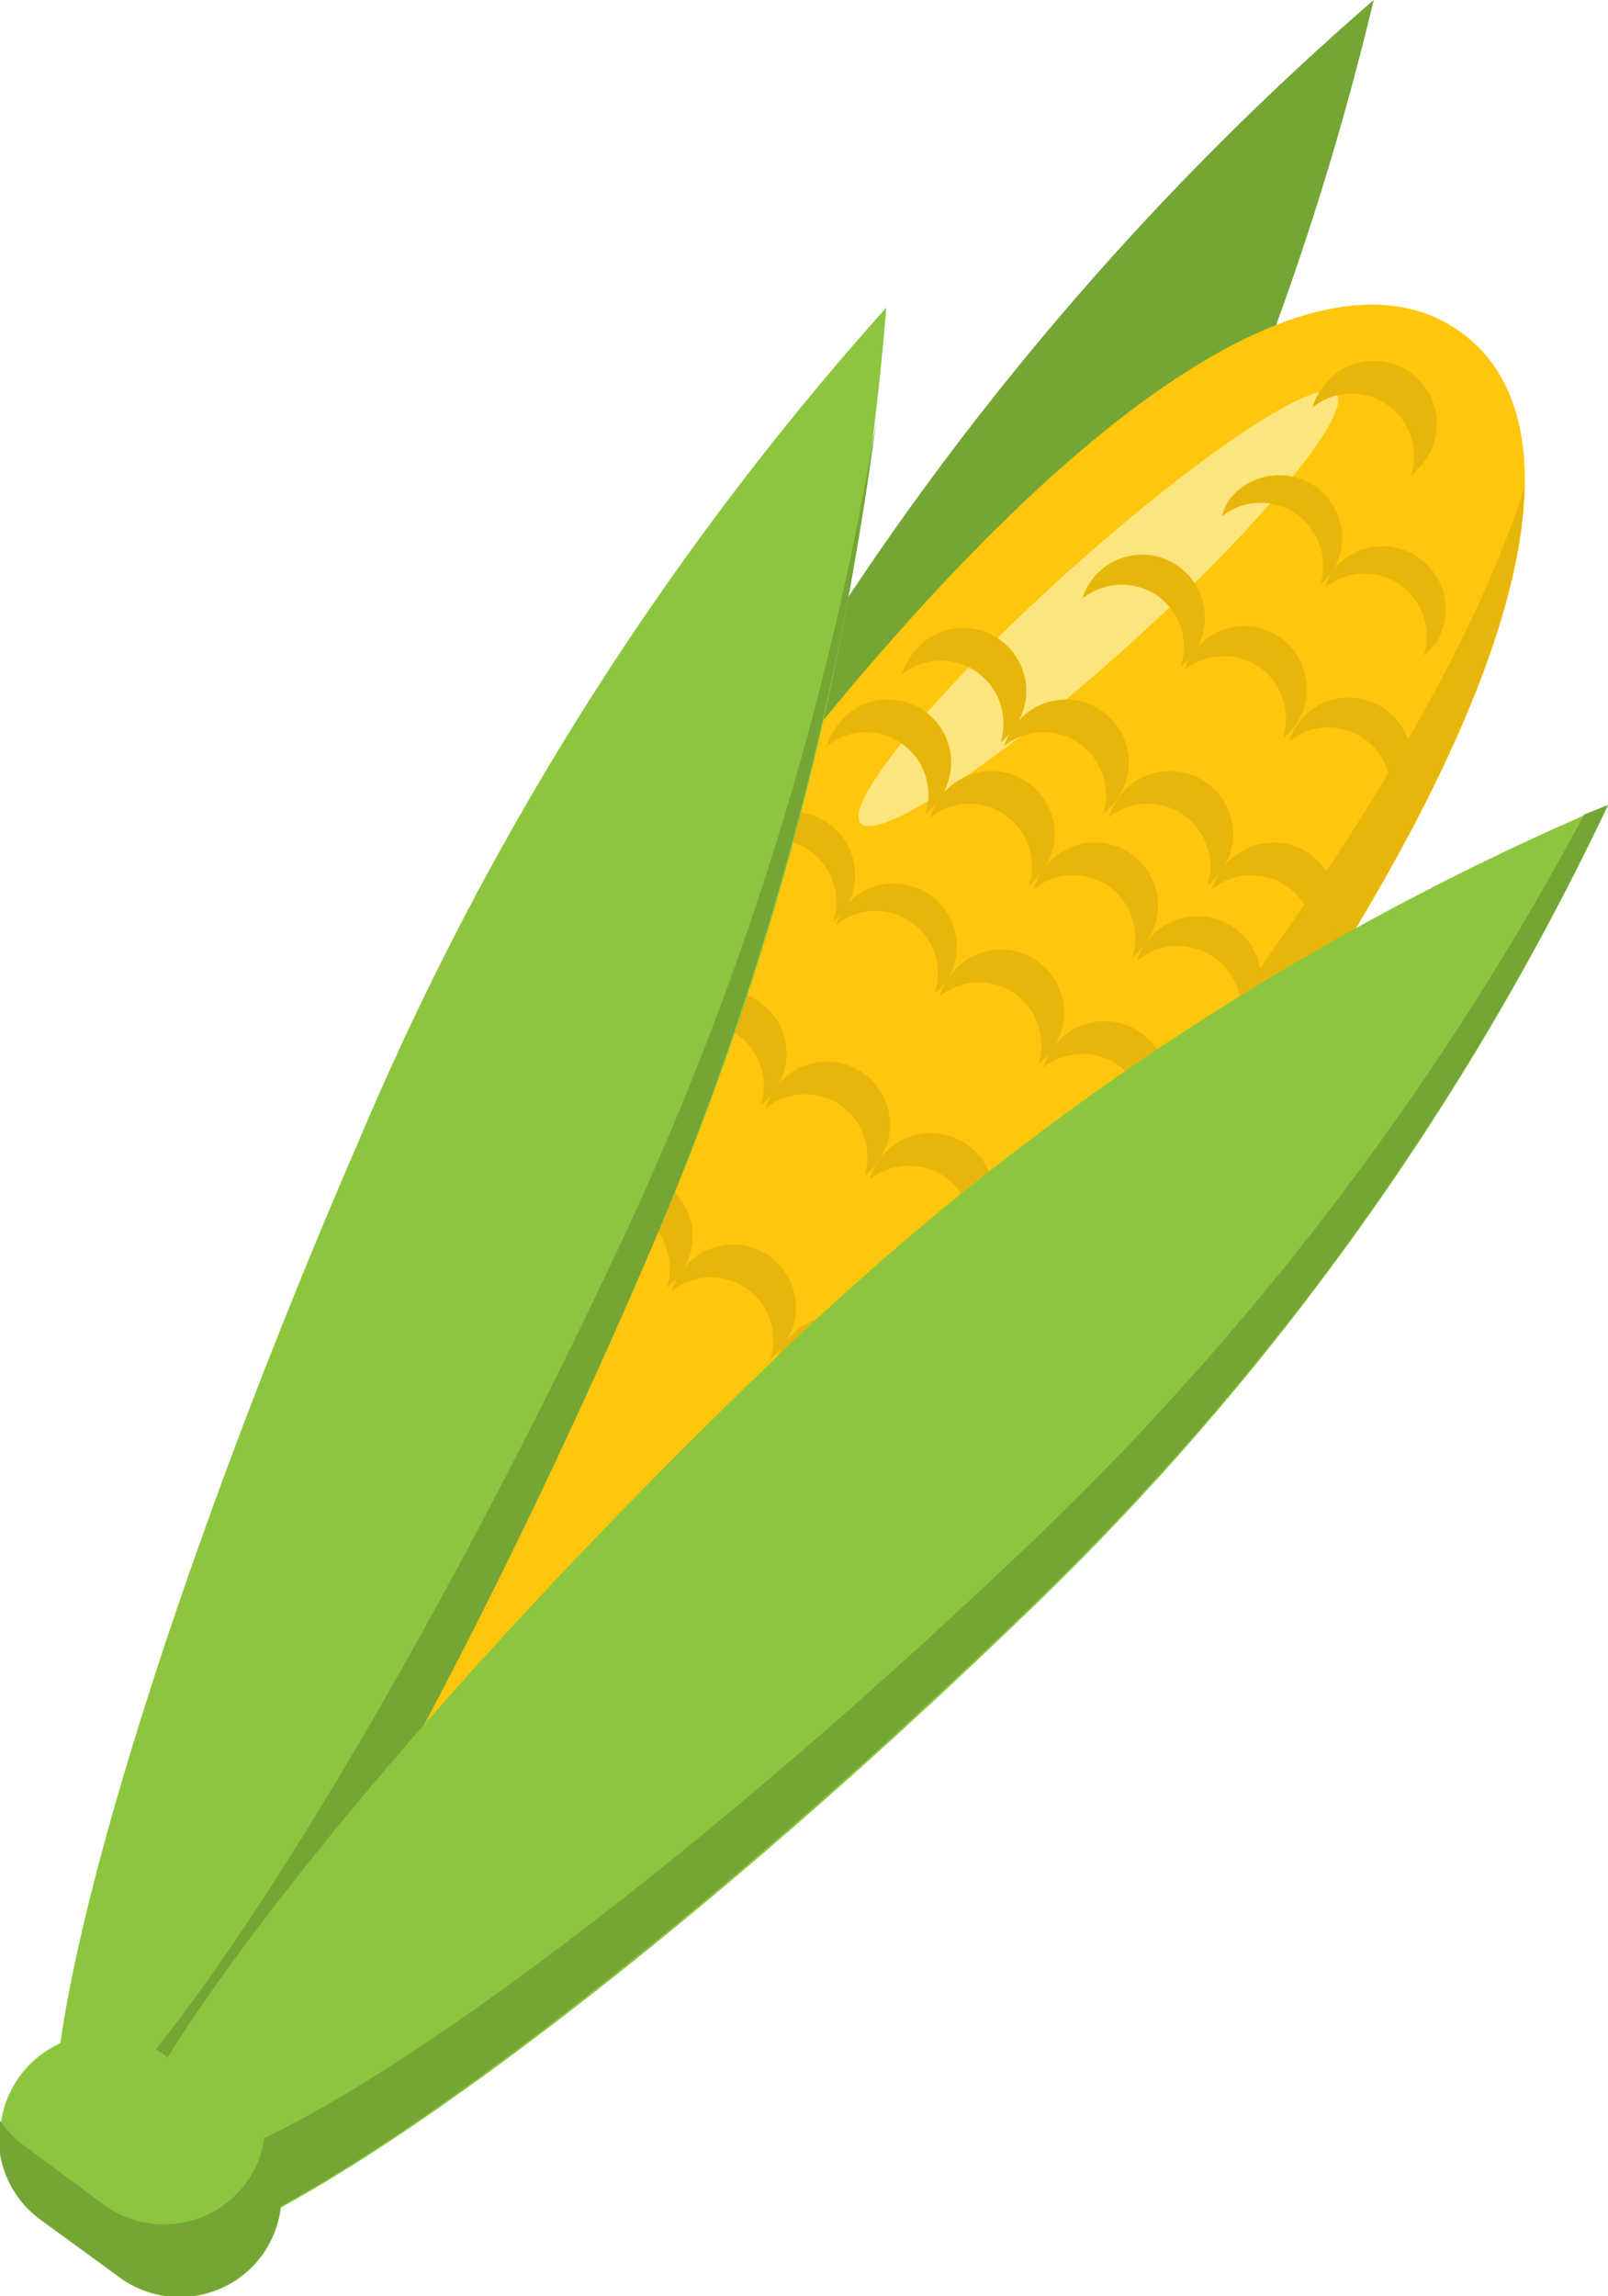 <svg xmlns="http://www.w3.org/2000/svg" viewBox="0 0 35.76 51.05"><defs><style>.cls-1{fill:#75a635;}.cls-2{fill:#fec60c;}.cls-3{fill:#e8b50b;}.cls-4{fill:#fce57c;}.cls-5{fill:#8cc63f;}</style></defs><title>main</title><g id="Layer_2" data-name="Layer 2"><g id="Layer_1-2" data-name="Layer 1"><path class="cls-1" d="M22.56,19.25C16.36,29.47,9.56,37.93,8.07,37S10.94,26.18,17.15,16A65.54,65.54,0,0,1,30.55,0,65.74,65.74,0,0,1,22.56,19.25Z"/><path class="cls-2" d="M26,26.78c-8.25,11-20.52,22.75-23.33,20.66S7.57,30.25,15.82,19.2,29.71,5.32,32.52,7.41,34.23,15.72,26,26.78Z"/><path class="cls-3" d="M33.9,10.84c-1,3.16-3.33,7.33-7.28,12.61C18.38,34.51,6.11,46.21,3.3,44.12a2,2,0,0,1-.59-1.65c-.79,2.53-.9,4.34-.06,5C5.46,49.53,17.73,37.83,26,26.78,31.51,19.36,33.82,14.12,33.9,10.84Z"/><path class="cls-4" d="M25.14,14.31c-2.92,2.64-5.6,4.42-6,4s1.65-2.93,4.57-5.56,5.6-4.42,6-4S28.05,11.68,25.14,14.31Z"/><path class="cls-3" d="M21.72,14.94a1.4,1.4,0,0,1,.53,1.57,1.54,1.54,0,0,0,.28-.29,1.4,1.4,0,1,0-2.3-1.59,1.59,1.59,0,0,0-.18.37A1.39,1.39,0,0,1,21.72,14.94Z"/><path class="cls-3" d="M24,16.53a1.4,1.4,0,0,1,.53,1.57,1.54,1.54,0,0,0,.28-.29,1.4,1.4,0,1,0-2.3-1.59,1.59,1.59,0,0,0-.18.37A1.39,1.39,0,0,1,24,16.53Z"/><path class="cls-3" d="M26.32,18.12a1.4,1.4,0,0,1,.53,1.57,1.54,1.54,0,0,0,.28-.29,1.4,1.4,0,1,0-2.3-1.59,1.59,1.59,0,0,0-.18.37A1.39,1.39,0,0,1,26.32,18.12Z"/><path class="cls-3" d="M28.61,19.7a1.41,1.41,0,0,1,.54,1.58,1.54,1.54,0,0,0,.28-.29,1.4,1.4,0,1,0-2.3-1.59,1.59,1.59,0,0,0-.18.37A1.4,1.4,0,0,1,28.61,19.7Z"/><path class="cls-3" d="M20.05,16.53a1.39,1.39,0,0,1,.53,1.57,1.54,1.54,0,0,0,.28-.29,1.4,1.4,0,1,0-2.3-1.59,1.24,1.24,0,0,0-.17.37A1.38,1.38,0,0,1,20.05,16.53Z"/><path class="cls-3" d="M22.35,18.12a1.39,1.39,0,0,1,.53,1.57,1.54,1.54,0,0,0,.28-.29,1.4,1.4,0,1,0-2.3-1.59,1.24,1.24,0,0,0-.17.37A1.38,1.38,0,0,1,22.35,18.12Z"/><path class="cls-3" d="M24.65,19.7a1.4,1.4,0,0,1,.53,1.58,1.54,1.54,0,0,0,.28-.29,1.4,1.4,0,1,0-2.3-1.59,1.24,1.24,0,0,0-.17.37A1.4,1.4,0,0,1,24.65,19.7Z"/><path class="cls-3" d="M27,21.29a1.4,1.4,0,0,1,.53,1.58,1.35,1.35,0,0,0,.28-.3A1.4,1.4,0,1,0,25.46,21a1.31,1.31,0,0,0-.17.36A1.41,1.41,0,0,1,27,21.29Z"/><path class="cls-3" d="M18,18.91a1.4,1.4,0,0,1,.53,1.58,1.33,1.33,0,0,0,.28-.3,1.4,1.4,0,0,0-2.3-1.59,1.37,1.37,0,0,0-.17.37A1.39,1.39,0,0,1,18,18.91Z"/><path class="cls-3" d="M20.26,20.5a1.39,1.39,0,0,1,.53,1.57,1.11,1.11,0,0,0,.28-.29,1.4,1.4,0,0,0-2.3-1.59,1.37,1.37,0,0,0-.17.37A1.39,1.39,0,0,1,20.26,20.5Z"/><path class="cls-3" d="M22.56,22.09a1.39,1.39,0,0,1,.53,1.57,1.11,1.11,0,0,0,.28-.29,1.4,1.4,0,1,0-2.3-1.59,1.37,1.37,0,0,0-.17.37A1.39,1.39,0,0,1,22.56,22.09Z"/><path class="cls-3" d="M24.86,23.68a1.39,1.39,0,0,1,.53,1.57,1.28,1.28,0,0,0,.28-.29,1.4,1.4,0,1,0-2.3-1.59,1.37,1.37,0,0,0-.17.37A1.39,1.39,0,0,1,24.86,23.68Z"/><path class="cls-3" d="M25.73,13.24a1.4,1.4,0,0,1,.53,1.58,1.59,1.59,0,0,0,.29-.29,1.41,1.41,0,0,0-.36-1.95,1.39,1.39,0,0,0-1.94.36,1.27,1.27,0,0,0-.18.37A1.4,1.4,0,0,1,25.73,13.24Z"/><path class="cls-3" d="M28,14.83a1.4,1.4,0,0,1,.53,1.58,1.38,1.38,0,0,0,.29-.3,1.41,1.41,0,0,0-.36-1.94,1.39,1.39,0,0,0-1.94.36,1.06,1.06,0,0,0-.18.37A1.4,1.4,0,0,1,28,14.83Z"/><path class="cls-3" d="M30.33,16.42A1.4,1.4,0,0,1,30.86,18a1.33,1.33,0,0,0,.28-.3,1.39,1.39,0,0,0-2.29-1.59,1.26,1.26,0,0,0-.18.37A1.39,1.39,0,0,1,30.33,16.42Z"/><path class="cls-3" d="M16.39,23a1.39,1.39,0,0,1,.53,1.57,1.54,1.54,0,0,0,.28-.29,1.4,1.4,0,1,0-2.3-1.59,1.24,1.24,0,0,0-.17.37A1.38,1.38,0,0,1,16.39,23Z"/><path class="cls-3" d="M18.69,24.57a1.4,1.4,0,0,1,.53,1.58,1.54,1.54,0,0,0,.28-.29,1.4,1.4,0,1,0-2.3-1.59,1.24,1.24,0,0,0-.17.37A1.4,1.4,0,0,1,18.69,24.57Z"/><path class="cls-3" d="M21,26.16a1.4,1.4,0,0,1,.53,1.58,1.54,1.54,0,0,0,.28-.29,1.4,1.4,0,1,0-2.3-1.59,1.24,1.24,0,0,0-.17.37A1.4,1.4,0,0,1,21,26.16Z"/><path class="cls-3" d="M14.3,27.06a1.39,1.39,0,0,1,.53,1.57,1.54,1.54,0,0,0,.28-.29,1.4,1.4,0,1,0-2.3-1.59,1.24,1.24,0,0,0-.17.37A1.38,1.38,0,0,1,14.3,27.06Z"/><path class="cls-3" d="M16.6,28.65a1.39,1.39,0,0,1,.53,1.57,1.54,1.54,0,0,0,.28-.29,1.4,1.4,0,1,0-2.3-1.59,1.24,1.24,0,0,0-.17.37A1.38,1.38,0,0,1,16.6,28.65Z"/><path class="cls-3" d="M18.9,30.23a1.4,1.4,0,0,1,.53,1.58,1.54,1.54,0,0,0,.28-.29,1.4,1.4,0,1,0-2.3-1.59,1.24,1.24,0,0,0-.17.37A1.4,1.4,0,0,1,18.9,30.23Z"/><path class="cls-3" d="M28.83,11.43A1.4,1.4,0,0,1,29.36,13a1.61,1.61,0,0,0,.28-.3,1.4,1.4,0,0,0-2.3-1.59,1.53,1.53,0,0,0-.17.37A1.39,1.39,0,0,1,28.83,11.43Z"/><path class="cls-3" d="M31.13,13a1.4,1.4,0,0,1,.53,1.58,1.61,1.61,0,0,0,.28-.3,1.4,1.4,0,0,0-2.3-1.59,1.37,1.37,0,0,0-.17.37A1.39,1.39,0,0,1,31.13,13Z"/><path class="cls-3" d="M30.85,9a1.39,1.39,0,0,1,.53,1.57,1.54,1.54,0,0,0,.28-.29,1.4,1.4,0,1,0-2.3-1.59,1.24,1.24,0,0,0-.17.37A1.38,1.38,0,0,1,30.85,9Z"/><path class="cls-5" d="M14.35,28.07C9.37,39.6,3.47,49.35,1.71,48.58S3,36.84,8,25.32A66.46,66.46,0,0,1,19.71,6.84,66.1,66.1,0,0,1,14.35,28.07Z"/><path class="cls-1" d="M14.35,28.07A70.09,70.09,0,0,0,19.49,9.33a69.84,69.84,0,0,1-5.74,18.43c-4.71,10-10.1,18.61-12.5,20,.07.47.22.77.46.87C3.47,49.35,9.37,39.6,14.35,28.07Z"/><path class="cls-5" d="M22.64,36.05C13.42,44.93,3.9,51.62,2.38,50S7.9,39.19,17.12,30.32A61,61,0,0,1,35.76,17.9,61,61,0,0,1,22.64,36.05Z"/><path class="cls-1" d="M35.76,17.9l-.53.21a64,64,0,0,1-12,15.9C14,42.89,4.47,49.58,2.94,48a.83.83,0,0,1-.19-.49C2.15,48.75,2,49.64,2.38,50c1.52,1.59,11-5.1,20.26-14A61,61,0,0,0,35.76,17.9Z"/><path class="cls-5" d="M2.61,50.6.92,49.34a2.28,2.28,0,0,1-.47-3.19h0a2.28,2.28,0,0,1,3.19-.47L5.34,47a2.27,2.27,0,0,1,.46,3.19h0A2.27,2.27,0,0,1,2.61,50.6Z"/><path class="cls-1" d="M5.88,47.54a2.18,2.18,0,0,1-.41,1A2.27,2.27,0,0,1,2.28,49L.58,47.74A2.32,2.32,0,0,1,0,47.15a2.27,2.27,0,0,0,.88,2.19L2.61,50.6a2.27,2.27,0,0,0,3.27-3.06Z"/></g></g></svg>